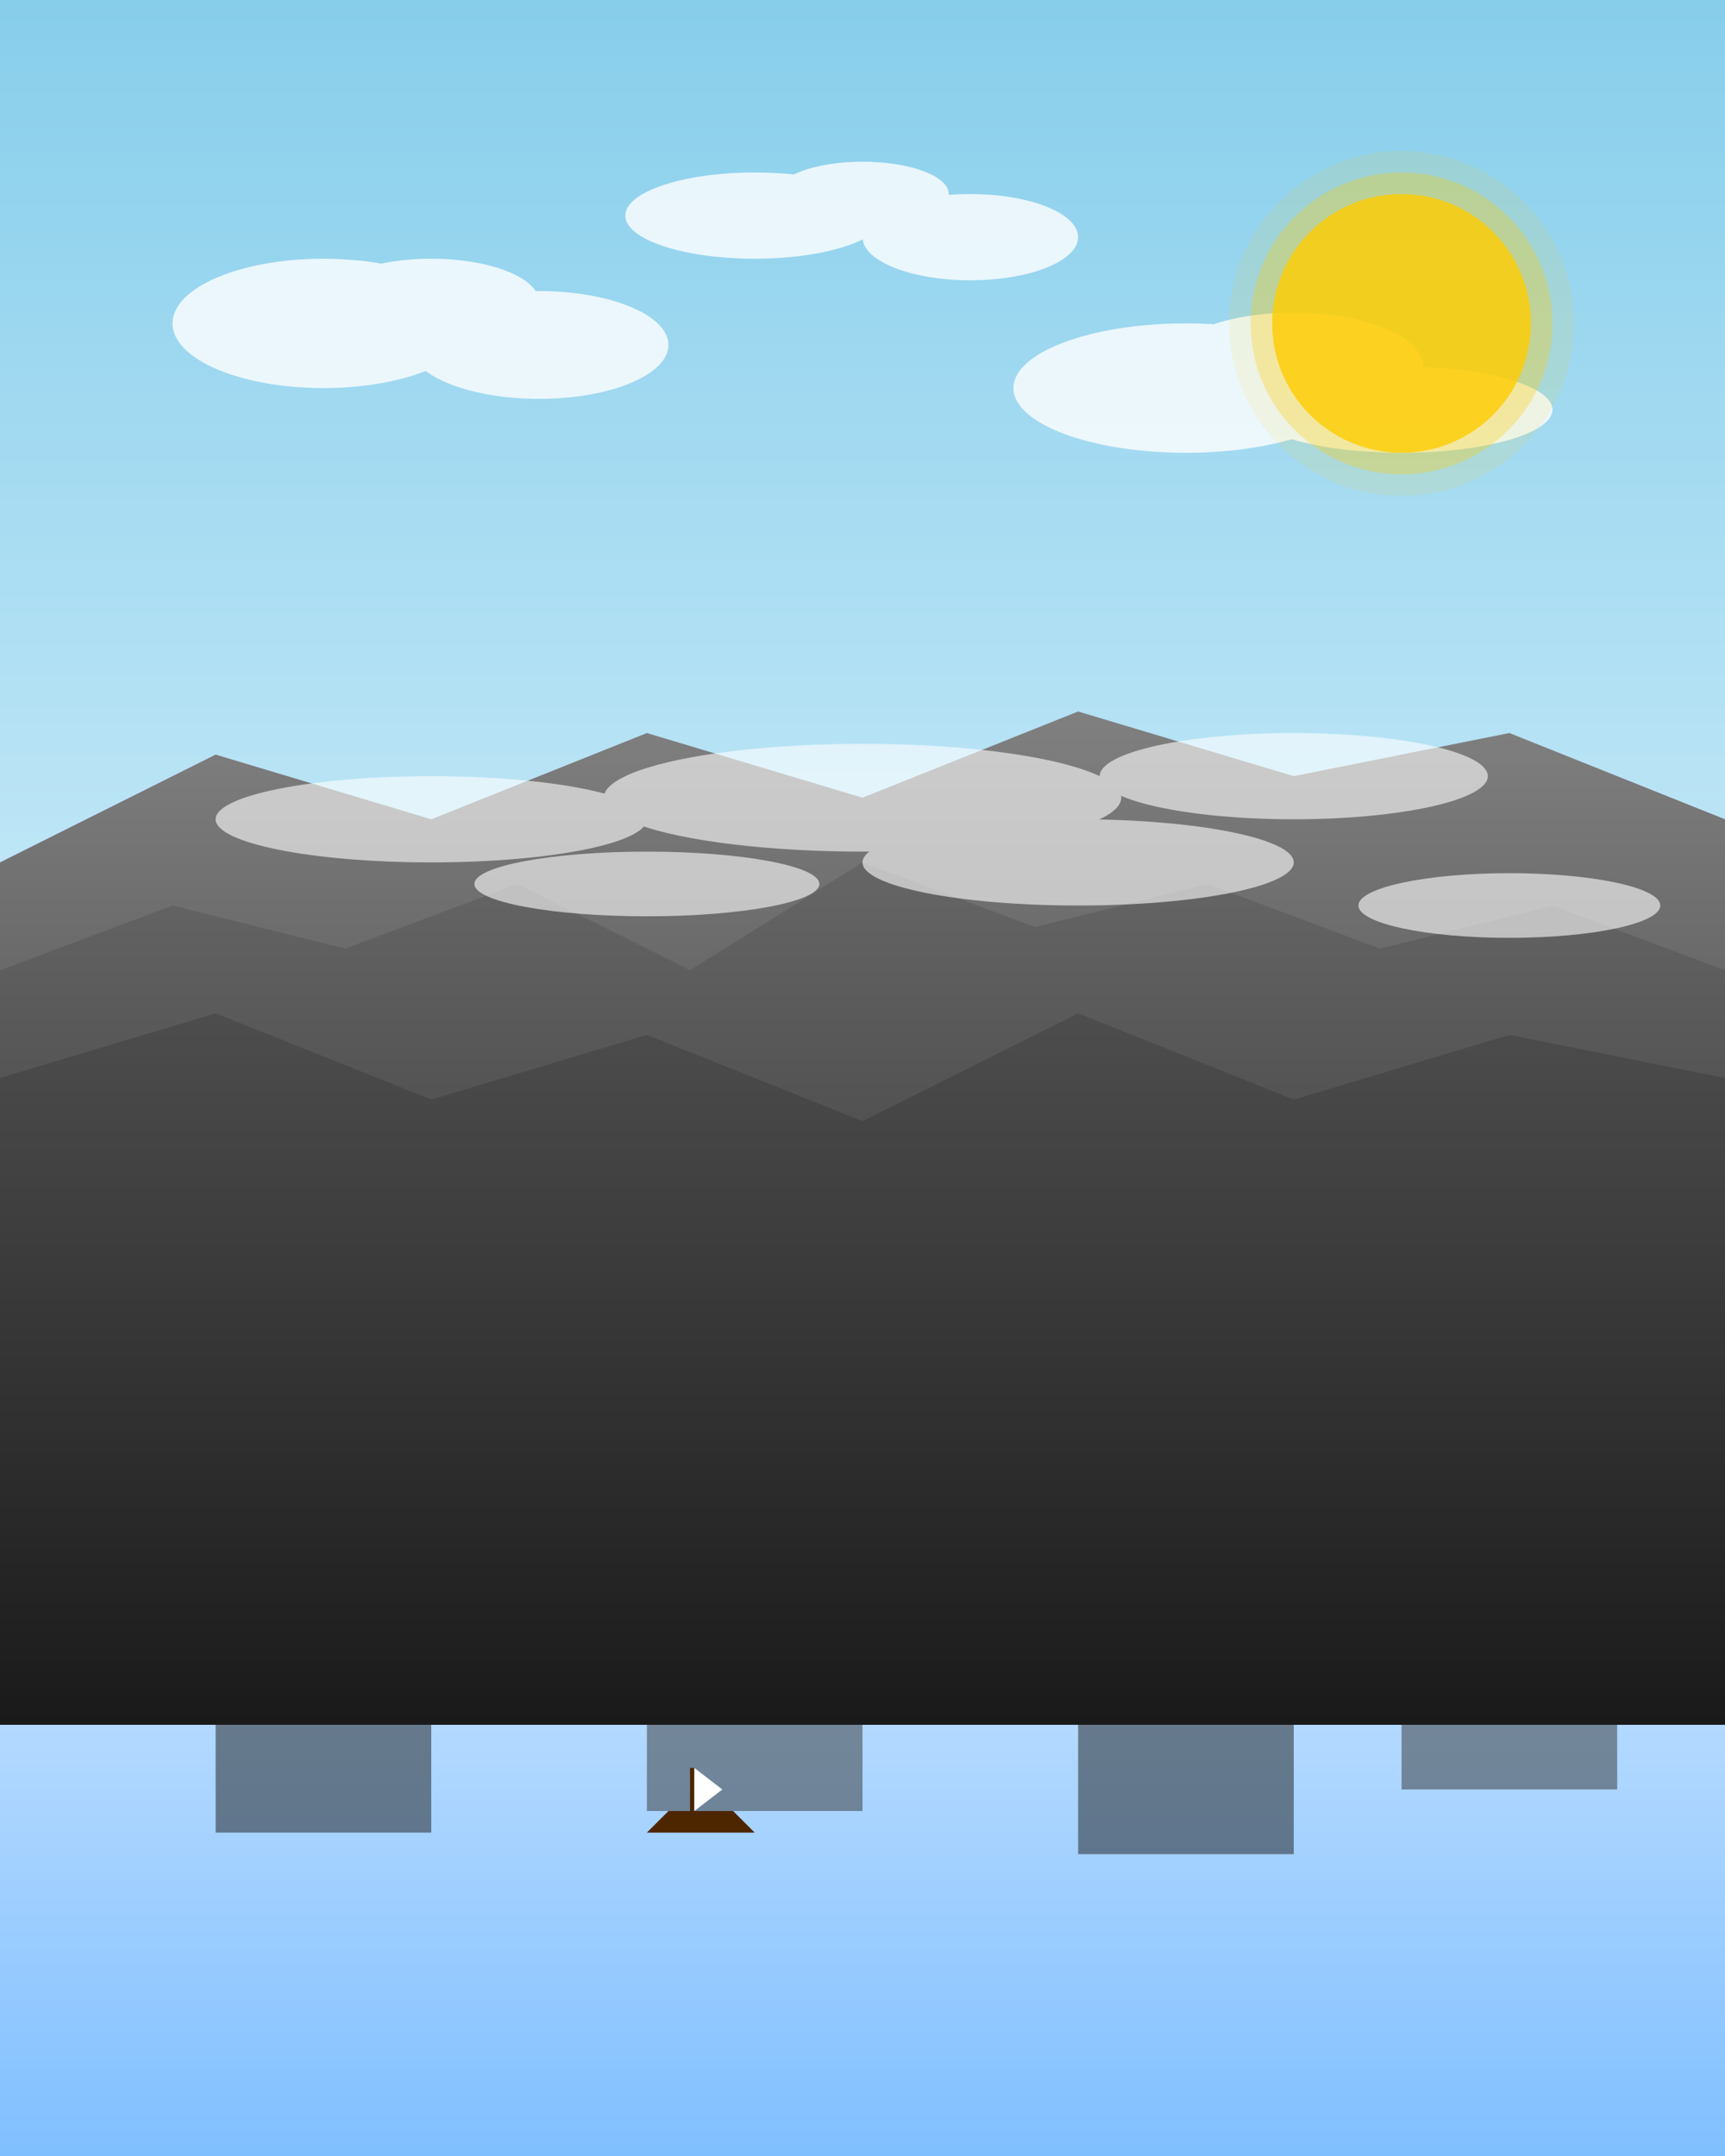 <svg width="800" height="1000" xmlns="http://www.w3.org/2000/svg">
  <!-- 山水之间 -->
  <defs>
    <linearGradient id="sky" x1="0%" y1="0%" x2="0%" y2="70%">
      <stop offset="0%" stop-color="#87ceeb" />
      <stop offset="100%" stop-color="#e6f7ff" />
    </linearGradient>
    <linearGradient id="mountain1" x1="0%" y1="0%" x2="0%" y2="100%">
      <stop offset="0%" stop-color="#4d4d4d" />
      <stop offset="100%" stop-color="#1a1a1a" />
    </linearGradient>
    <linearGradient id="mountain2" x1="0%" y1="0%" x2="0%" y2="100%">
      <stop offset="0%" stop-color="#666666" />
      <stop offset="100%" stop-color="#333333" />
    </linearGradient>
    <linearGradient id="mountain3" x1="0%" y1="0%" x2="0%" y2="100%">
      <stop offset="0%" stop-color="#808080" />
      <stop offset="100%" stop-color="#4d4d4d" />
    </linearGradient>
    <linearGradient id="water" x1="0%" y1="0%" x2="0%" y2="100%">
      <stop offset="0%" stop-color="#b3d9ff" />
      <stop offset="100%" stop-color="#80bfff" />
    </linearGradient>
  </defs>
  
  <!-- 背景天空 -->
  <rect width="100%" height="100%" fill="url(#sky)" />
  
  <!-- 远山 -->
  <polygon points="0,400 100,350 200,380 300,340 400,370 500,330 600,360 700,340 800,380 800,600 0,600" fill="url(#mountain3)" />
  
  <!-- 中层山 -->
  <polygon points="0,450 80,420 160,440 240,410 320,450 400,400 480,430 560,410 640,440 720,420 800,450 800,700 0,700" fill="url(#mountain2)" />
  
  <!-- 近山 -->
  <polygon points="0,500 100,470 200,510 300,480 400,520 500,470 600,510 700,480 800,500 800,800 0,800" fill="url(#mountain1)" />
  
  <!-- 水面 -->
  <rect x="0" y="800" width="800" height="200" fill="url(#water)" />
  
  <!-- 云层 -->
  <g fill="#ffffff" opacity="0.8">
    <ellipse cx="150" cy="150" rx="70" ry="30" />
    <ellipse cx="200" cy="140" rx="50" ry="20" />
    <ellipse cx="250" cy="160" rx="60" ry="25" />
    
    <ellipse cx="550" cy="180" rx="80" ry="30" />
    <ellipse cx="600" cy="170" rx="60" ry="25" />
    <ellipse cx="650" cy="190" rx="70" ry="20" />
    
    <ellipse cx="350" cy="100" rx="60" ry="20" />
    <ellipse cx="400" cy="90" rx="40" ry="15" />
    <ellipse cx="450" cy="110" rx="50" ry="20" />
  </g>
  
  <!-- 山顶云雾 -->
  <g fill="#ffffff" opacity="0.6">
    <ellipse cx="200" cy="380" rx="100" ry="20" />
    <ellipse cx="400" cy="370" rx="120" ry="25" />
    <ellipse cx="600" cy="360" rx="90" ry="20" />
    <ellipse cx="300" cy="410" rx="80" ry="15" />
    <ellipse cx="500" cy="400" rx="100" ry="20" />
    <ellipse cx="700" cy="420" rx="70" ry="15" />
  </g>
  
  <!-- 太阳 -->
  <circle cx="650" cy="150" r="60" fill="#ffcc00" opacity="0.8" />
  <circle cx="650" cy="150" r="70" fill="#ffcc00" opacity="0.3" />
  <circle cx="650" cy="150" r="80" fill="#ffcc00" opacity="0.1" />
  
  <!-- 水面反射 -->
  <g opacity="0.5">
    <polygon points="100,800 100,850 200,850 200,800" fill="#1a1a1a" />
    <polygon points="300,800 300,840 400,840 400,800" fill="#333333" />
    <polygon points="500,800 500,860 600,860 600,800" fill="#1a1a1a" />
    <polygon points="650,800 650,830 750,830 750,800" fill="#333333" />
  </g>
  
  <!-- 小船 -->
  <g transform="translate(300, 850)">
    <polygon points="0,0 50,0 40,-10 10,-10" fill="#4d2600" />
    <rect x="20" y="-30" width="2" height="20" fill="#4d2600" />
    <polygon points="22,-30 22,-10 35,-20" fill="#ffffff" />
  </g>
</svg>